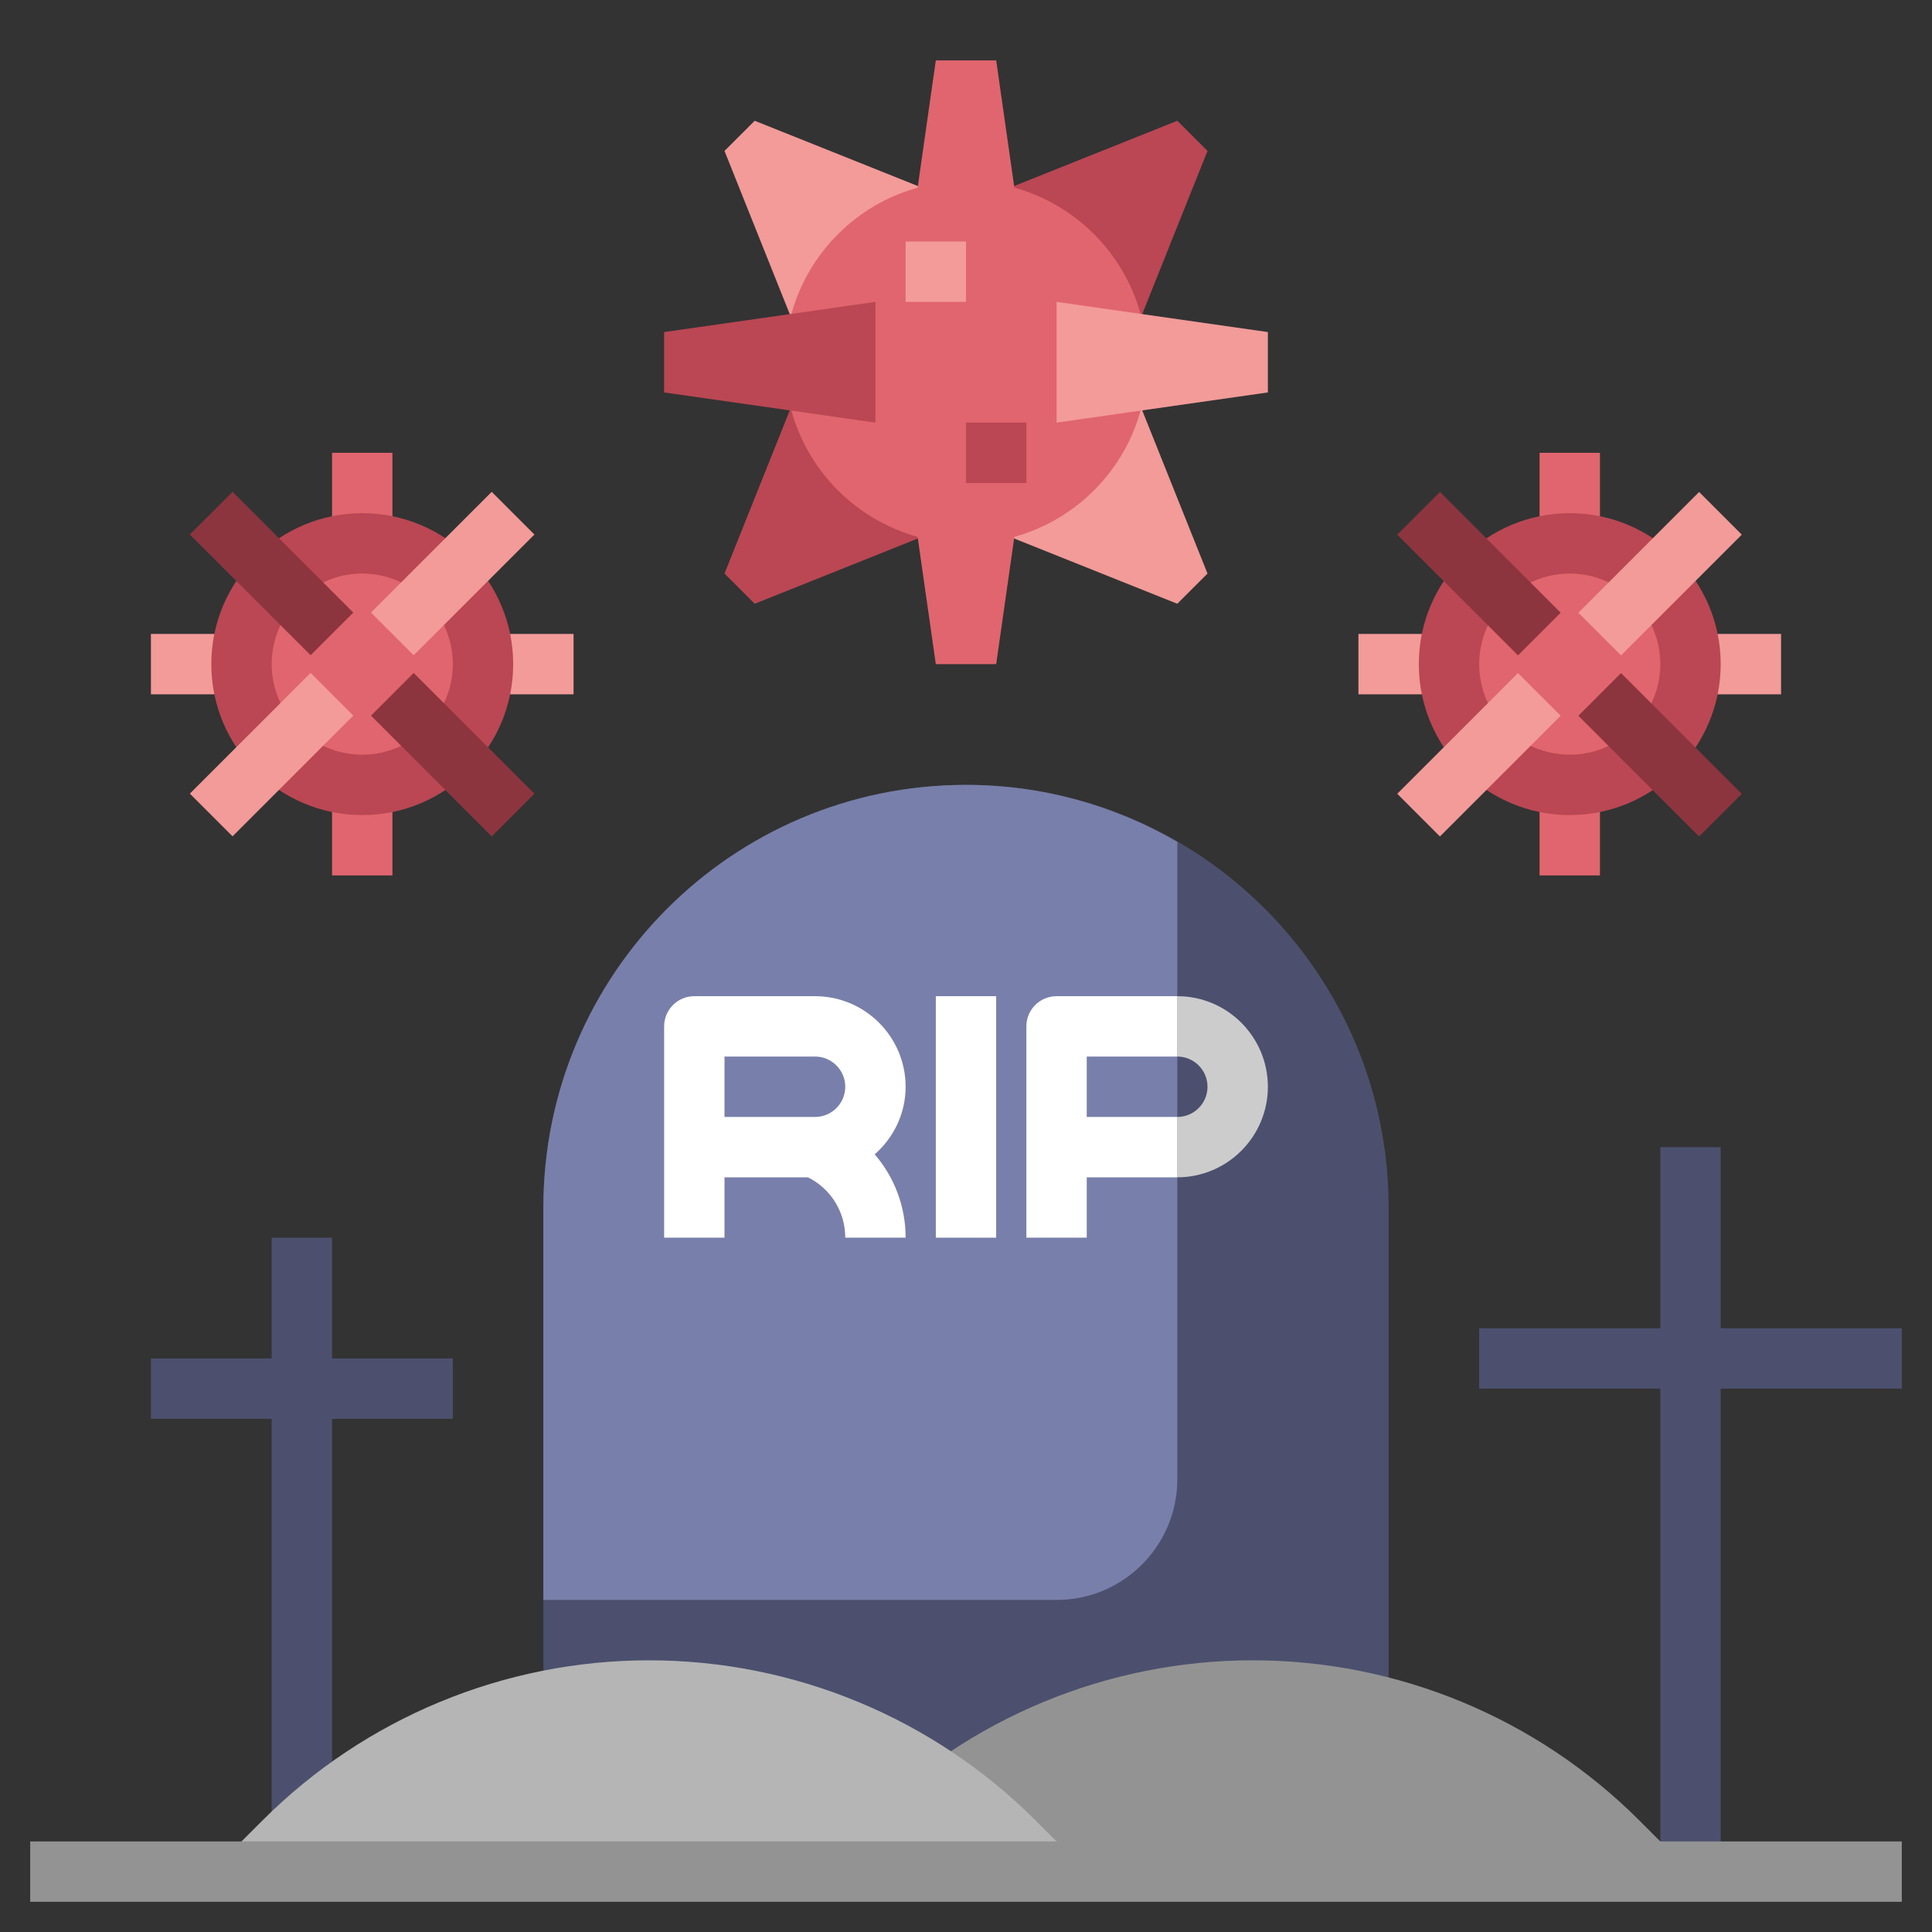<svg id="Layer_3" enable-background="new 0 0 64 64" height="512" viewBox="0 0 64 64" width="512" xmlns="http://www.w3.org/2000/svg"><rect x="0" y="0" width="64" height="64" fill="#333333" stroke="none"/><g><g fill="#4c506e"><path d="m11 41h-2v4h-4v2h4v15h2v-15h4v-2h-4z"/><path d="m63 44h-6v-6h-2v6h-6v2h6v16h2v-16h6z"/></g><path d="m46 60v-20c0-7.732-6.268-14-14-14-7.732 0-14 6.268-14 14v20" fill="#4c506e"/><path d="m35 53c2.209 0 4-1.791 4-4v-21.112c-2.061-1.194-4.447-1.888-7-1.888-7.732 0-14 6.268-14 14v13z" fill="#787faa"/><path d="m27 62 1.697-1.697c3.395-3.395 8.001-5.303 12.803-5.303 4.802 0 9.408 1.908 12.803 5.303l1.697 1.697" fill="#939393"/><path d="m7 62 1.697-1.697c3.395-3.395 8.001-5.303 12.803-5.303 4.802 0 9.408 1.908 12.803 5.303l1.697 1.697" fill="#b5b5b5"/><path d="m30 36c0-1.654-1.346-3-3-3h-4c-.553 0-1 .447-1 1v7h2v-2h2.764c.762.381 1.236 1.147 1.236 2h2c0-1.039-.375-2.007-1.024-2.76.623-.55 1.024-1.345 1.024-2.24zm-6-1h3c.552 0 1 .448 1 1s-.448 1-1 1h-3z" fill="#fff"/><path d="m39 33v2c.552 0 1 .448 1 1s-.448 1-1 1v2c1.654 0 3-1.346 3-3s-1.346-3-3-3z" fill="#ccc"/><path d="m31 33h2v8h-2z" fill="#fff"/><path d="m36 37v-2h3v-2h-4c-.553 0-1 .447-1 1v7h2v-2h3v-2z" fill="#fff"/><path d="m32.367 17.347 6.633 2.653 1-1-2.733-6.832" fill="#f29b99"/><path d="m31.508 17.397-6.508 2.603-1-1 2.677-6.693" fill="#ba4753"/><path d="m32.732 6.507 6.268-2.507 1 1-2.409 6.022" fill="#ba4753"/><path d="m31.063 6.425-6.063-2.425-1 1 2.329 5.824" fill="#f29b99"/><path d="m26.216 13.602c.56 2.026 2.156 3.621 4.181 4.181l.603 4.217h2l.602-4.217c2.06-.569 3.676-2.21 4.209-4.285l-.028-3.101c-.56-2.025-2.156-3.621-4.181-4.181 0 .001-.602-4.216-.602-4.216h-2l-.602 4.217c-2.026.56-3.621 2.155-4.181 4.181" fill="#e1656e"/><path d="m35 14 7-1v-2l-7-1" fill="#f29b99"/><path d="m29 14-7-1v-2l7-1" fill="#ba4753"/><g><path d="m30 8h2v2h-2z" fill="#f29b99"/></g><g><path d="m32 14h2v2h-2z" fill="#ba4753"/></g><g><path d="m5 21h3v2h-3z" fill="#f29b99"/></g><g><path d="m11 15h2v3h-2z" fill="#e1656e"/></g><g><path d="m11 26h2v3h-2z" fill="#e1656e"/></g><g><path d="m16 21h3v2h-3z" fill="#f29b99"/></g><circle cx="12" cy="22" fill="#e1656e" r="4"/><g><path d="m12 27c-2.757 0-5-2.243-5-5s2.243-5 5-5 5 2.243 5 5-2.243 5-5 5zm0-8c-1.654 0-3 1.346-3 3s1.346 3 3 3 3-1.346 3-3-1.346-3-3-3z" fill="#ba4753"/></g><g><path d="m8 16.172h2v5.657h-2z" fill="#8d353e" transform="matrix(.707 -.707 .707 .707 -10.799 11.929)"/></g><g><path d="m12.172 18h5.657v2h-5.657z" fill="#f29b99" transform="matrix(.707 -.707 .707 .707 -9.042 16.172)"/></g><g><path d="m6.172 24h5.657v2h-5.657z" fill="#f29b99" transform="matrix(.707 -.707 .707 .707 -15.042 13.686)"/></g><g><path d="m14 22.172h2v5.657h-2z" fill="#8d353e" transform="matrix(.707 -.707 .707 .707 -13.284 17.929)"/></g><g><path d="m45 21h3v2h-3z" fill="#f29b99"/></g><g><path d="m51 15h2v3h-2z" fill="#e1656e"/></g><g><path d="m51 26h2v3h-2z" fill="#e1656e"/></g><g><path d="m56 21h3v2h-3z" fill="#f29b99"/></g><circle cx="52" cy="22" fill="#e1656e" r="4"/><g><path d="m52 27c-2.757 0-5-2.243-5-5s2.243-5 5-5 5 2.243 5 5-2.243 5-5 5zm0-8c-1.654 0-3 1.346-3 3s1.346 3 3 3 3-1.346 3-3-1.346-3-3-3z" fill="#ba4753"/></g><g><path d="m48 16.172h2v5.657h-2z" fill="#8d353e" transform="matrix(.707 -.707 .707 .707 .917 40.213)"/></g><g><path d="m52.172 18h5.657v2h-5.657z" fill="#f29b99" transform="matrix(.707 -.707 .707 .707 2.674 44.456)"/></g><g><path d="m46.172 24h5.657v2h-5.657z" fill="#f29b99" transform="matrix(.707 -.707 .707 .707 -3.326 41.971)"/></g><g><path d="m54 22.172h2v5.657h-2z" fill="#8d353e" transform="matrix(.707 -.707 .707 .707 -1.569 46.213)"/></g><g><path d="m1 61h62v2h-62z" fill="#939393"/></g></g></svg>